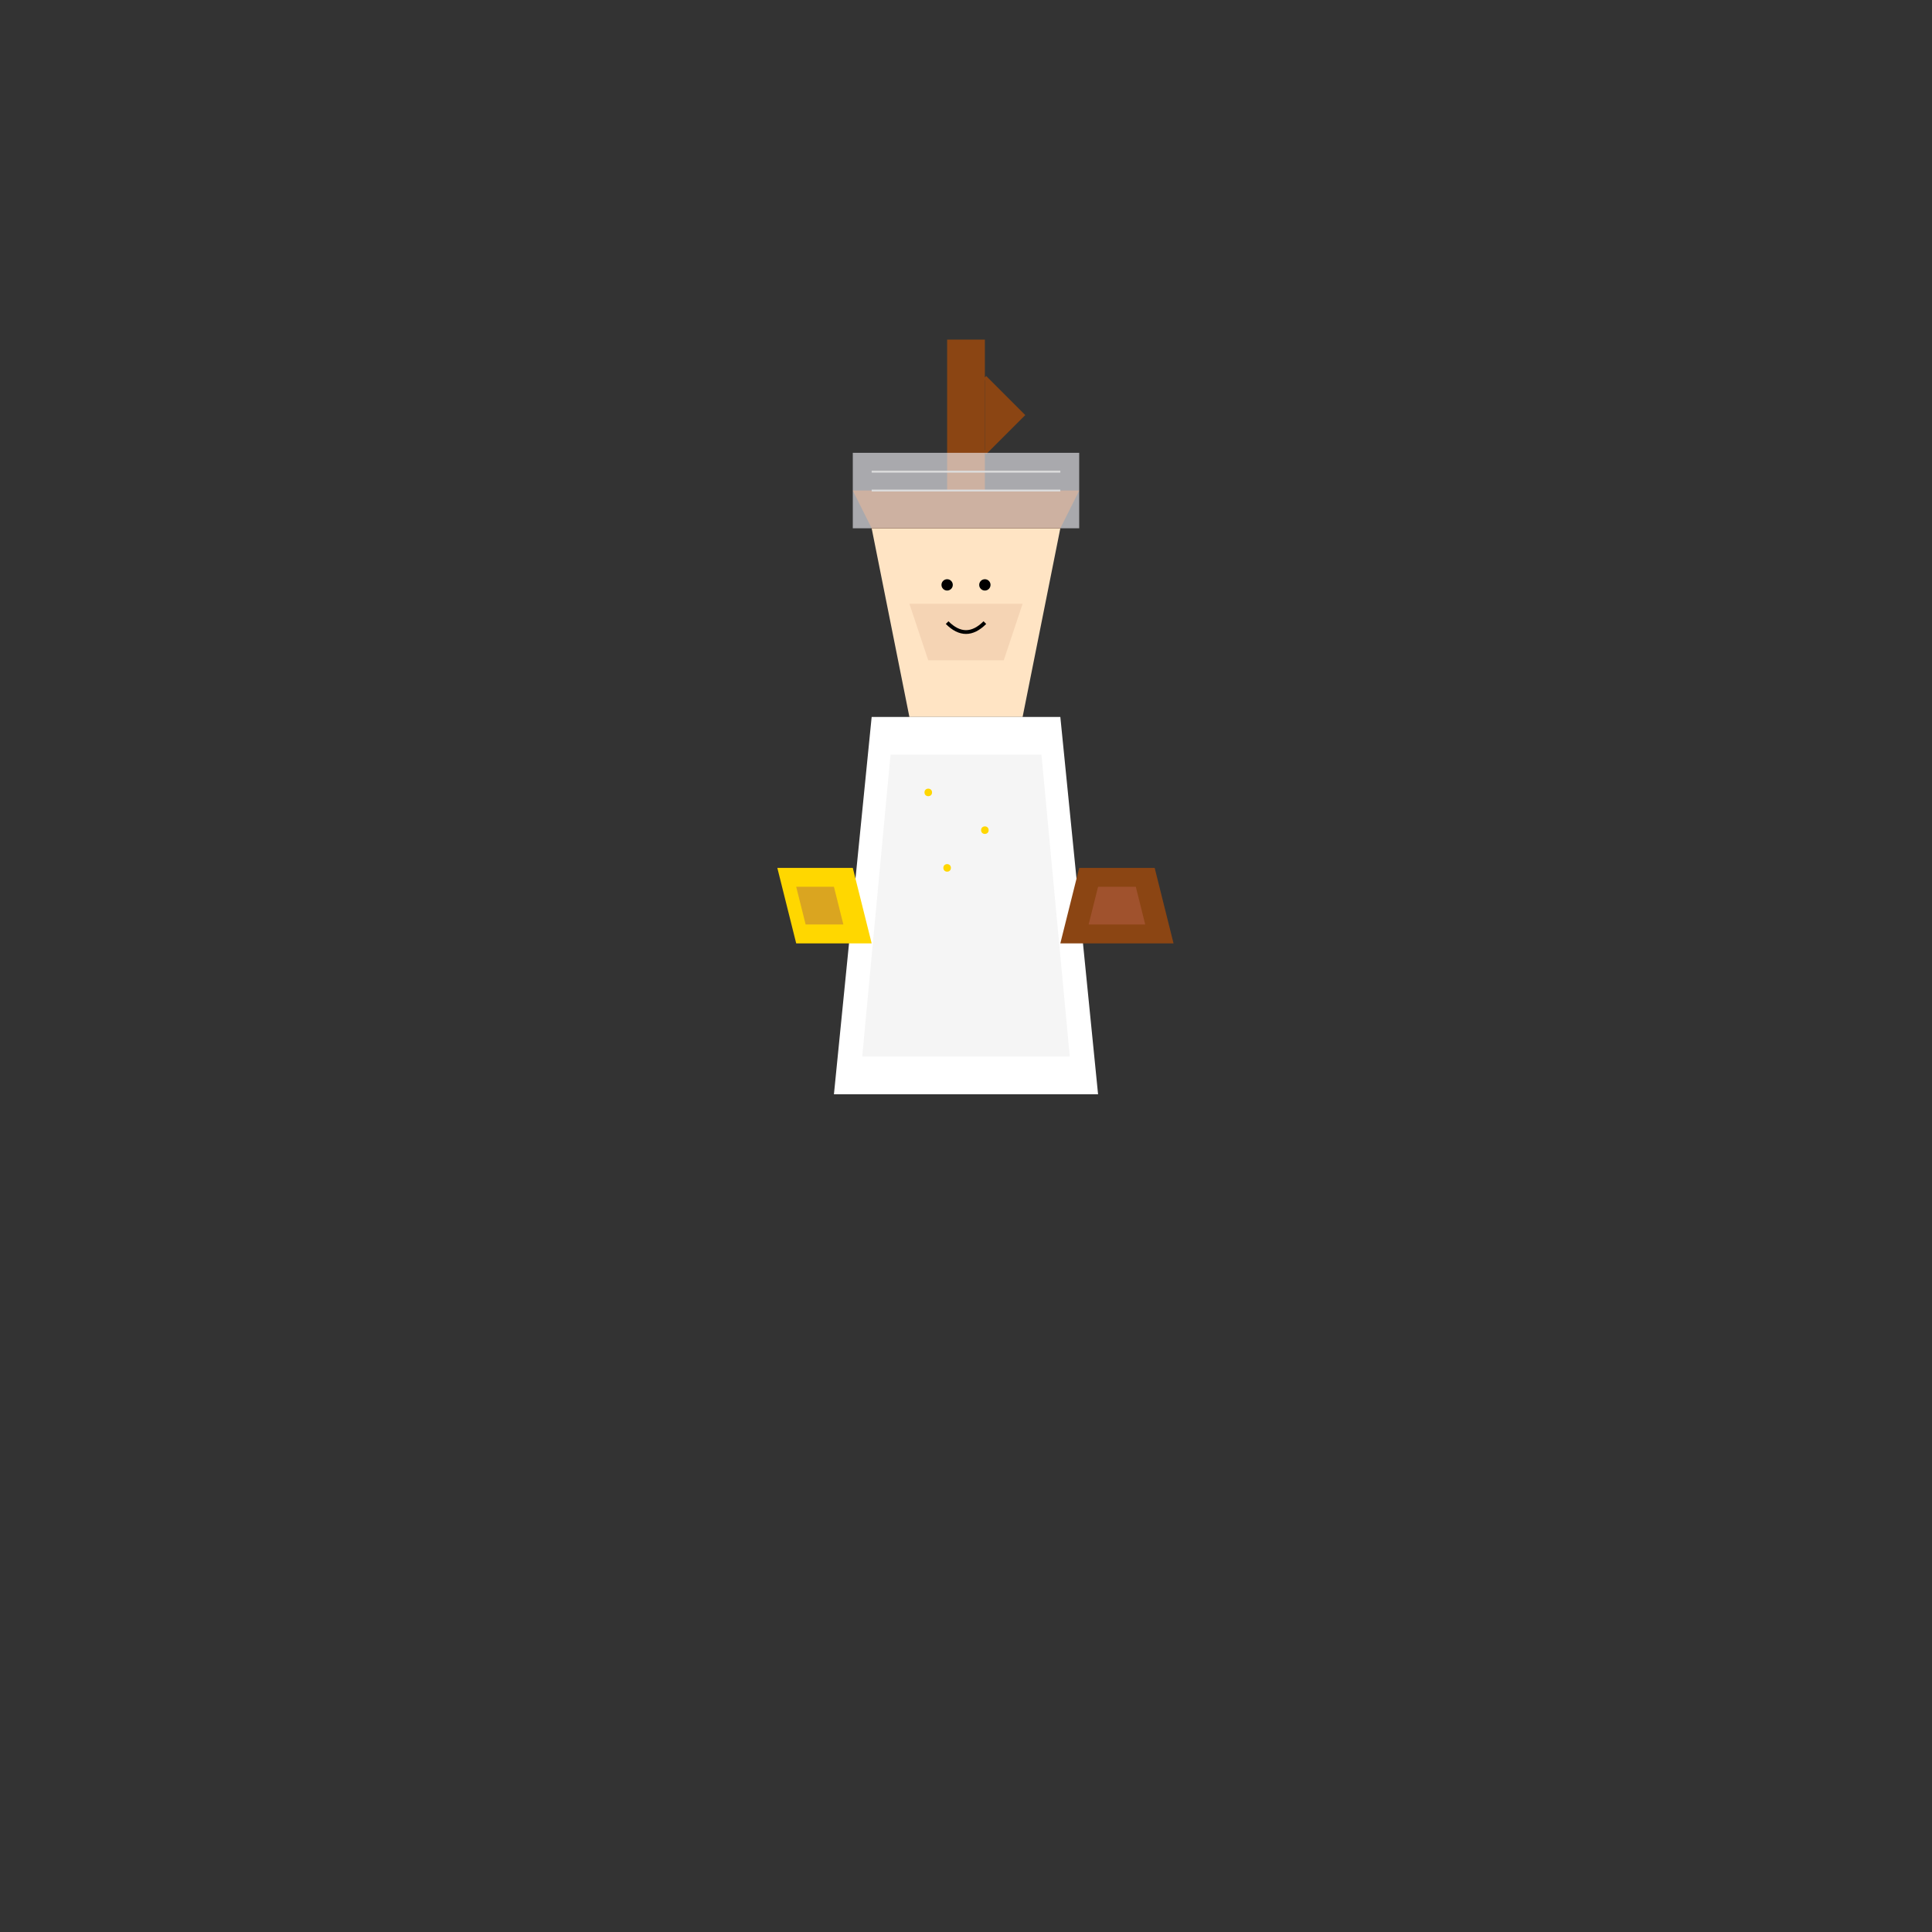 <?xml version="1.0" encoding="UTF-8" standalone="no"?>
<svg width="1024" height="1024" viewBox="0 0 1024 1024" xmlns="http://www.w3.org/2000/svg">
  <rect x="0" y="0" width="1024" height="1024" fill="#333333" stroke="none"/>
  <!-- 蜂农基本特征 -->
  <g id="beekeeper">
    <!-- 头部和脸部 -->
    <path d="M462 280 L562 280 L542 380 L482 380 L462 280" fill="#ffe4c4"/>
    <path d="M482 320 L542 320 L532 350 L492 350 L482 320" fill="#f5d4b4"/>
    
    <!-- 棕色长发马尾 -->
    <path d="M452 260 L572 260 L562 280 L462 280 L452 260" fill="#8b4513"/>
    <path d="M502 180 L522 180 L522 260 L502 260" fill="#8b4513"/>
    <path d="M522 200 L542 220 L522 240" fill="#8b4513" stroke="#8b4513" stroke-width="2"/>
    
    <!-- 养蜂防护服 -->
    <path d="M462 380 L562 380 L582 580 L442 580" fill="#ffffff"/>
    <path d="M472 400 L552 400 L567 560 L457 560" fill="#f5f5f5"/>
    
    <!-- 防护帽纱网 -->
    <path d="M452 240 L572 240 L572 280 L452 280" fill="#f8f8ff" opacity="0.6"/>
    <path d="M462 250 L562 250" fill="none" stroke="#dcdcdc" stroke-width="1"/>
    <path d="M462 260 L562 260" fill="none" stroke="#dcdcdc" stroke-width="1"/>
    
    <!-- 工具 - 蜂蜜罐 -->
    <path d="M412 460 L452 460 L462 500 L422 500" fill="#ffd700"/>
    <path d="M422 470 L442 470 L447 490 L427 490" fill="#daa520"/>
    
    <!-- 工具 - 蜂箱工具 -->
    <path d="M572 460 L612 460 L622 500 L562 500" fill="#8b4513"/>
    <path d="M582 470 L602 470 L607 490 L577 490" fill="#a0522d"/>
    
    <!-- 温和微笑 -->
    <circle cx="502" cy="310" r="3" fill="#000000"/>
    <circle cx="522" cy="310" r="3" fill="#000000"/>
    <path d="M502 330 Q512 340 522 330" fill="none" stroke="#000000" stroke-width="2"/>
    
    <!-- 装饰细节 -->
    <path d="M472 440 L552 440" fill="none" stroke="#f5f5f5" stroke-width="2"/>
    <path d="M482 460 L542 460" fill="none" stroke="#f5f5f5" stroke-width="2"/>
    
    <!-- 蜜蜂装饰 -->
    <circle cx="492" cy="420" r="2" fill="#ffd700"/>
    <circle cx="522" cy="440" r="2" fill="#ffd700"/>
    <circle cx="502" cy="460" r="2" fill="#ffd700"/>
  </g>
</svg>